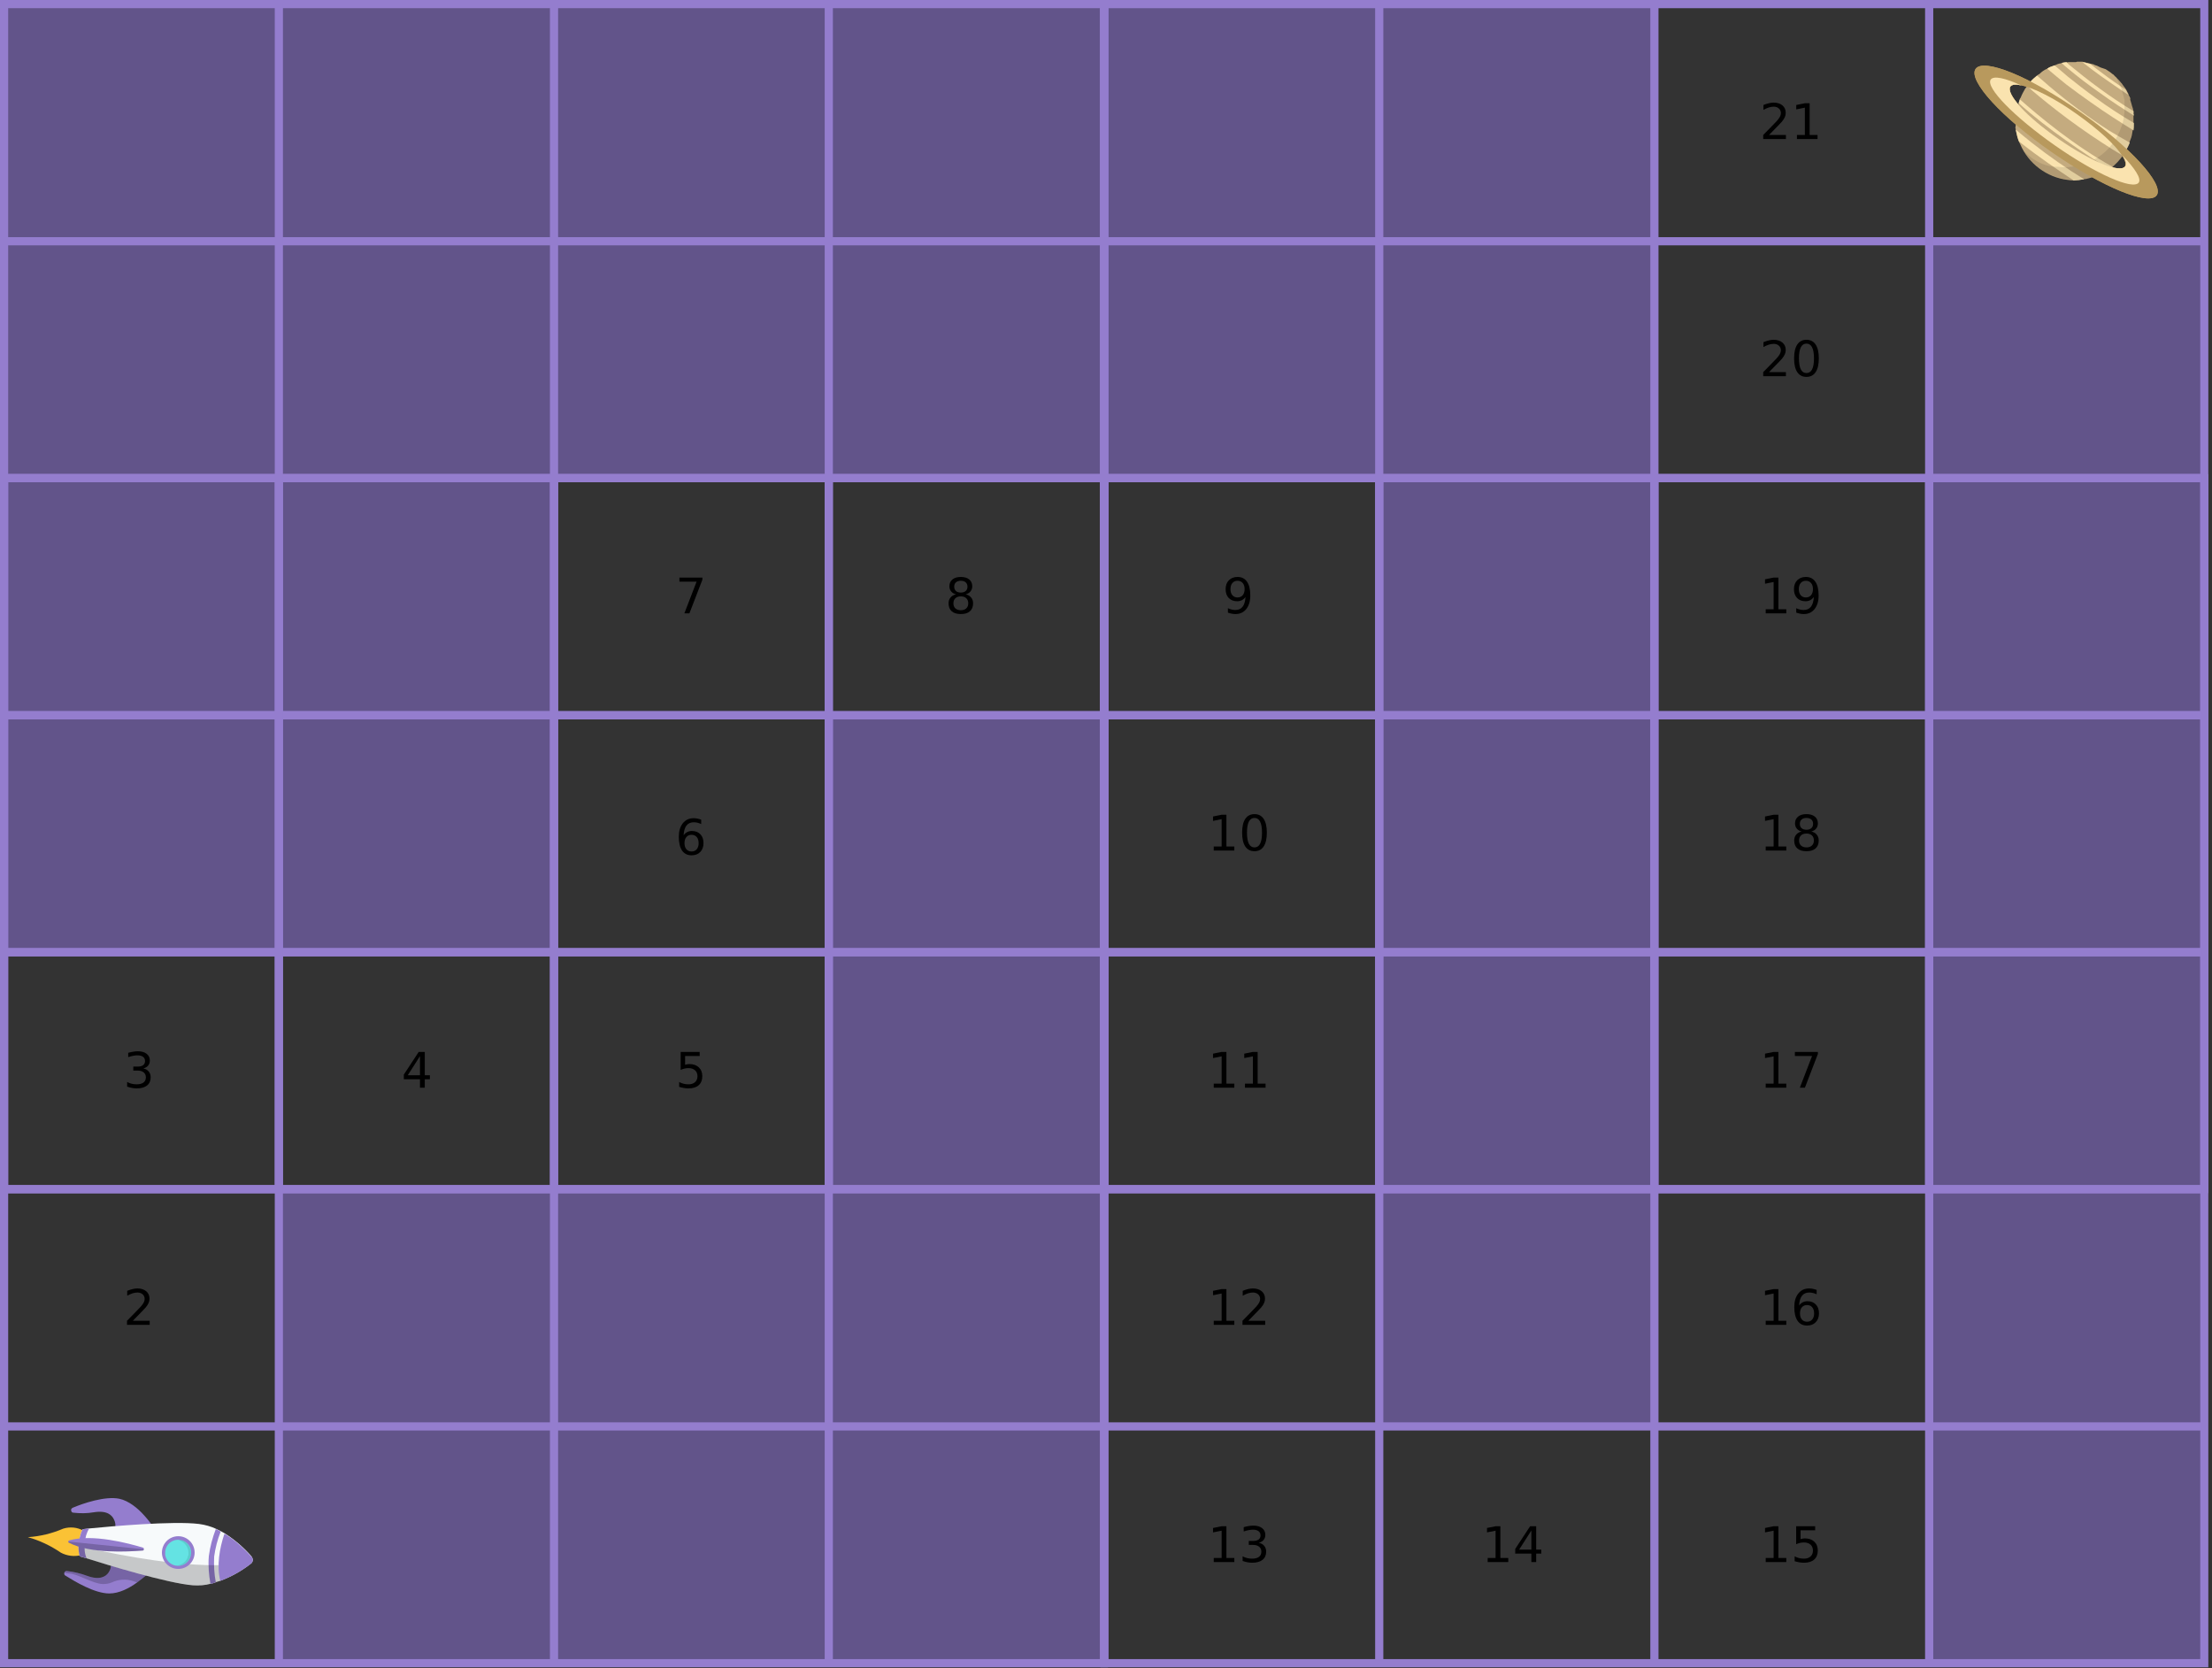 <svg width="541" height="408" viewBox="0 0 541 408" fill="none" xmlns="http://www.w3.org/2000/svg">
<rect x="0" y="0" width="541" height="408" fill="#333333" stroke="none"/>
<g clip-path="url(#clip0_2576_116883)">
<path d="M403.846 0.969H1.046V116.869H403.846V0.969Z" fill="#62548A"/>
<path d="M136 117H1V233H136V117Z" fill="#62548A"/>
<path d="M203 290H69V349H203V290Z" fill="#62548A"/>
<path d="M202.746 348.77H68.246V405.77H202.746V348.77Z" fill="#62548A"/>
<path d="M538.746 58.969H471.846V406.769H538.746V58.969Z" fill="#62548A"/>
<path d="M269.646 174.869H202.746V406.769H269.646V174.869Z" fill="#62548A"/>
<path d="M404.146 116.969H337.246V348.869H404.146V116.969Z" fill="#62548A"/>
<path d="M539.126 1H270.126V290.8H539.126V1Z" stroke="#947DCE" stroke-width="2" stroke-miterlimit="10"/>
<path d="M270.126 232.9H539.126" stroke="#947DCE" stroke-width="2" stroke-miterlimit="10"/>
<path d="M270.126 174.9H539.126" stroke="#947DCE" stroke-width="2" stroke-miterlimit="10"/>
<path d="M270.126 116.9H539.126" stroke="#947DCE" stroke-width="2" stroke-miterlimit="10"/>
<path d="M270.126 59H539.126" stroke="#947DCE" stroke-width="2" stroke-miterlimit="10"/>
<path d="M471.826 1V290.8" stroke="#947DCE" stroke-width="2" stroke-miterlimit="10"/>
<path d="M404.626 1V290.8" stroke="#947DCE" stroke-width="2" stroke-miterlimit="10"/>
<path d="M337.326 1V290.8" stroke="#947DCE" stroke-width="2" stroke-miterlimit="10"/>
<path d="M270 1H1V290.8H270V1Z" stroke="#947DCE" stroke-width="2" stroke-miterlimit="10"/>
<path d="M1 232.9H270" stroke="#947DCE" stroke-width="2" stroke-miterlimit="10"/>
<path d="M1 174.9H270" stroke="#947DCE" stroke-width="2" stroke-miterlimit="10"/>
<path d="M1 116.9H270" stroke="#947DCE" stroke-width="2" stroke-miterlimit="10"/>
<path d="M1 59H270" stroke="#947DCE" stroke-width="2" stroke-miterlimit="10"/>
<path d="M202.7 1V290.8" stroke="#947DCE" stroke-width="2" stroke-miterlimit="10"/>
<path d="M135.5 1V290.8" stroke="#947DCE" stroke-width="2" stroke-miterlimit="10"/>
<path d="M68.2 1V290.8" stroke="#947DCE" stroke-width="2" stroke-miterlimit="10"/>
<path d="M539.126 116.936H270.126V406.736H539.126V116.936Z" stroke="#947DCE" stroke-width="2" stroke-miterlimit="10"/>
<path d="M270.126 348.836H539.126" stroke="#947DCE" stroke-width="2" stroke-miterlimit="10"/>
<path d="M270.126 290.836H539.126" stroke="#947DCE" stroke-width="2" stroke-miterlimit="10"/>
<path d="M270.126 232.836H539.126" stroke="#947DCE" stroke-width="2" stroke-miterlimit="10"/>
<path d="M270.126 174.936H539.126" stroke="#947DCE" stroke-width="2" stroke-miterlimit="10"/>
<path d="M471.826 116.936V406.736" stroke="#947DCE" stroke-width="2" stroke-miterlimit="10"/>
<path d="M404.626 116.936V406.736" stroke="#947DCE" stroke-width="2" stroke-miterlimit="10"/>
<path d="M337.326 116.936V406.736" stroke="#947DCE" stroke-width="2" stroke-miterlimit="10"/>
<path d="M270 116.936H1V406.736H270V116.936Z" stroke="#947DCE" stroke-width="2" stroke-miterlimit="10"/>
<path d="M1 348.836H270" stroke="#947DCE" stroke-width="2" stroke-miterlimit="10"/>
<path d="M1 290.836H270" stroke="#947DCE" stroke-width="2" stroke-miterlimit="10"/>
<path d="M1 232.836H270" stroke="#947DCE" stroke-width="2" stroke-miterlimit="10"/>
<path d="M1 174.936H270" stroke="#947DCE" stroke-width="2" stroke-miterlimit="10"/>
<path d="M202.7 116.936V406.736" stroke="#947DCE" stroke-width="2" stroke-miterlimit="10"/>
<path d="M135.5 116.936V406.736" stroke="#947DCE" stroke-width="2" stroke-miterlimit="10"/>
<path d="M68.2 116.936V406.736" stroke="#947DCE" stroke-width="2" stroke-miterlimit="10"/>
<path d="M15.505 373.819C12.705 375.019 9.805 375.719 6.805 375.919C9.705 376.719 12.405 378.019 14.905 379.719C16.405 380.519 18.205 380.719 19.805 380.319L20.305 377.319L20.405 374.319C18.905 373.519 17.205 373.319 15.505 373.819Z" fill="#FAC235"/>
<path d="M27.144 382.787C27.144 383.387 26.944 383.987 26.544 384.587C25.844 385.587 24.344 386.487 21.344 385.387C19.744 384.787 18.044 384.387 16.344 384.187C16.044 384.187 15.844 384.287 15.744 384.587C15.644 384.887 15.744 385.187 15.944 385.287C18.344 386.787 23.144 389.687 26.744 389.687C29.144 389.687 31.644 388.387 33.544 386.987C34.744 386.087 35.944 385.187 36.944 384.087C34.144 383.987 31.444 383.687 28.744 383.087H28.544C28.044 382.987 27.644 382.887 27.144 382.787Z" fill="#947DCE"/>
<path opacity="0.2" d="M27.144 382.787C27.144 383.387 26.944 383.987 26.544 384.587C25.844 385.587 24.344 386.487 21.344 385.387C19.744 384.787 18.044 384.387 16.344 384.187C16.044 384.187 15.844 384.287 15.744 384.587C16.044 384.687 16.444 384.787 16.744 384.787C18.944 384.787 22.544 387.287 25.144 387.387C25.944 387.387 26.644 387.287 27.344 386.987C29.044 386.187 30.944 386.087 32.644 386.687L33.544 386.987C34.744 386.087 35.944 385.187 36.944 384.087C34.144 383.987 31.444 383.687 28.744 383.087H28.544H28.444C28.344 383.087 28.244 383.087 28.244 382.987C28.144 382.987 28.044 382.987 27.944 382.887H27.644C27.544 382.787 27.344 382.787 27.144 382.787Z" fill="black"/>
<path d="M28.187 373.524C28.287 372.824 28.187 372.224 27.887 371.624C27.387 370.524 26.187 369.324 22.987 369.824C21.287 370.124 19.587 370.124 17.887 369.924C17.587 369.924 17.387 369.624 17.387 369.224C17.387 369.024 17.587 368.824 17.787 368.724C20.387 367.624 25.687 365.824 29.187 366.524C31.487 367.024 33.687 368.824 35.287 370.624C36.287 371.724 37.187 372.924 37.987 374.124C35.287 373.724 32.487 373.524 29.787 373.524C29.687 373.524 29.587 373.524 29.587 373.524C29.087 373.524 28.587 373.524 28.187 373.524Z" fill="#947DCE"/>
<path d="M21.78 373.791C20.78 373.891 20.18 373.991 20.18 373.991C19.58 375.291 19.28 376.691 19.18 378.091C19.18 378.891 19.28 379.791 19.48 380.591C19.48 380.591 20.08 380.791 21.18 381.091C26.18 382.691 40.98 387.191 47.18 387.691C48.68 387.791 50.18 387.691 51.58 387.291C52.08 387.191 52.48 387.091 52.88 386.891C53.18 386.791 53.58 386.691 53.88 386.591C56.58 385.591 59.08 384.191 61.38 382.391C61.88 381.991 61.98 381.291 61.58 380.791C61.58 380.791 61.58 380.791 61.58 380.691C59.68 378.491 57.48 376.591 54.98 374.991C54.68 374.791 54.38 374.691 54.08 374.491C53.68 374.291 53.28 374.091 52.88 373.891C51.58 373.291 50.18 372.891 48.68 372.691C42.38 371.891 26.88 373.291 21.78 373.791Z" fill="#F7FAFB"/>
<path d="M21.78 373.791C20.78 373.891 20.18 373.991 20.18 373.991C19.58 375.291 19.28 376.691 19.18 378.091C19.18 378.891 19.28 379.791 19.48 380.591C19.48 380.591 20.08 380.791 21.18 381.091C20.68 379.891 20.58 378.591 20.78 377.391C20.78 376.091 21.18 374.891 21.78 373.791Z" fill="#947DCE"/>
<path d="M52.778 373.941C51.978 376.041 51.378 378.241 51.078 380.541C50.878 382.841 51.078 385.141 51.478 387.341C51.978 387.241 52.378 387.141 52.778 386.941C52.378 384.841 52.278 382.741 52.378 380.641C52.678 378.541 53.178 376.541 53.978 374.541C53.678 374.341 53.278 374.141 52.778 373.941Z" fill="#947DCE"/>
<path opacity="0.2" d="M19.18 378.092C19.18 378.892 19.28 379.792 19.48 380.592C19.48 380.592 39.58 387.092 47.18 387.692C48.68 387.792 50.18 387.692 51.58 387.292C52.08 387.192 52.48 387.092 52.88 386.892C53.18 386.792 53.58 386.692 53.88 386.592C56.58 385.592 59.08 384.192 61.38 382.392C61.58 382.192 61.78 381.992 61.78 381.692C58.78 382.692 48.28 384.692 19.18 378.092Z" fill="black"/>
<path d="M54.887 375.09C54.587 375.99 54.287 376.99 54.087 377.89C53.887 378.79 53.687 379.79 53.587 380.79C53.387 382.69 53.387 384.69 53.887 386.59C56.587 385.59 59.087 384.19 61.387 382.39C61.887 381.99 61.987 381.29 61.587 380.79C59.887 378.89 57.987 377.09 55.887 375.69C55.487 375.39 55.187 375.19 54.887 375.09Z" fill="#947DCE"/>
<path d="M16.993 376.687C16.793 376.687 16.693 376.887 16.693 377.087C16.693 377.187 16.793 377.287 16.893 377.287C22.093 379.987 31.193 379.487 34.893 379.187C35.093 379.187 35.193 378.987 35.193 378.787C35.193 378.687 35.093 378.487 34.993 378.487C31.393 377.387 22.593 375.087 16.993 376.687Z" fill="#947DCE"/>
<path opacity="0.2" d="M35.193 378.888L16.693 376.988C16.693 377.088 16.793 377.288 16.893 377.288C22.093 379.988 31.193 379.488 34.893 379.188C35.093 379.188 35.193 379.088 35.193 378.888Z" fill="black"/>
<path d="M43.601 383.684C45.81 383.684 47.601 381.893 47.601 379.684C47.601 377.474 45.81 375.684 43.601 375.684C41.392 375.684 39.601 377.474 39.601 379.684C39.601 381.893 41.392 383.684 43.601 383.684Z" fill="#947DCE"/>
<path d="M43.901 376.583C42.101 376.383 40.601 377.683 40.401 379.383C40.401 379.683 40.401 379.983 40.401 380.283C40.701 381.983 42.301 383.183 44.101 382.883C45.801 382.583 47.001 380.983 46.701 379.183C46.501 377.783 45.301 376.683 43.901 376.583Z" fill="#64E3E3"/>
<path opacity="0.1" d="M44.701 376.784C46.301 377.384 47.101 379.284 46.501 380.884C46.001 382.184 44.601 382.984 43.201 382.884C43.101 382.884 43.001 382.884 42.901 382.884C44.701 382.884 46.101 381.484 46.101 379.784C46.101 378.484 45.301 377.284 44.101 376.784C44.001 376.684 43.801 376.584 43.601 376.584C43.701 376.584 43.701 376.584 43.801 376.584C44.201 376.584 44.501 376.684 44.701 376.784Z" fill="black"/>
<path d="M508.777 27.362C496.577 18.762 485.077 14.062 483.177 16.862C481.277 19.662 489.577 28.762 501.877 37.262C514.177 45.762 525.577 50.462 527.477 47.762C529.377 45.062 520.977 35.862 508.777 27.362ZM507.877 27.862C513.277 31.662 517.477 35.562 519.077 38.162C519.777 39.262 520.077 40.162 519.677 40.762C518.477 42.462 511.177 39.562 503.477 34.162C495.777 28.762 490.477 22.962 491.677 21.162C492.077 20.662 492.977 20.562 494.277 20.862C497.377 21.462 502.577 24.062 507.877 27.862Z" fill="#B8995D"/>
<path d="M523.077 44.662C521.677 46.562 512.577 42.562 502.577 35.562C492.577 28.562 485.577 21.362 486.877 19.462C487.577 18.462 490.377 19.062 494.277 20.862C492.977 20.562 492.077 20.662 491.677 21.162C490.577 22.962 495.777 28.662 503.577 34.062C511.377 39.462 518.577 42.462 519.777 40.662C520.177 40.162 519.877 39.262 519.177 38.062C522.177 41.262 523.777 43.662 523.077 44.662Z" fill="#FAE3AF"/>
<path d="M519.403 37.79C519.303 37.89 519.203 37.99 519.203 38.09C518.903 38.49 518.503 38.89 518.203 39.29C517.803 39.79 517.303 40.19 516.803 40.69C516.703 40.79 516.503 40.89 516.403 40.99C516.303 41.09 516.103 41.19 516.003 41.29C515.803 41.49 515.603 41.59 515.303 41.69C515.003 41.89 514.703 42.09 514.303 42.29C514.003 42.39 513.803 42.59 513.503 42.69C513.303 42.79 513.003 42.89 512.803 42.99C512.603 43.09 512.403 43.09 512.303 43.19C512.003 43.29 511.603 43.39 511.303 43.49C510.903 43.59 510.503 43.69 510.103 43.79H509.803C508.803 43.99 508.003 44.09 507.203 44.09H507.103C506.603 44.09 506.203 44.09 505.703 43.99C500.603 43.39 496.103 39.99 494.103 35.29C494.103 35.19 494.003 35.09 494.003 35.09C493.903 34.99 493.903 34.79 493.803 34.69C493.803 34.69 493.803 34.59 493.703 34.49C493.503 33.89 493.303 33.29 493.203 32.69C493.103 32.39 493.103 32.09 493.003 31.79C493.003 31.59 493.003 31.49 492.903 31.29C493.003 30.79 493.003 30.49 493.003 30.09C493.003 29.69 493.003 29.39 493.003 28.99C493.003 28.69 493.003 28.39 493.103 28.09C493.203 27.39 493.303 26.69 493.503 26.09C493.603 25.79 493.603 25.59 493.703 25.29C493.803 24.89 493.903 24.59 494.003 24.29C494.003 24.09 494.103 23.99 494.203 23.89C494.503 23.09 494.903 22.39 495.303 21.69C495.403 21.59 495.503 21.39 495.603 21.29C495.703 21.19 495.703 21.09 495.803 20.99C495.803 20.89 495.903 20.89 495.903 20.79C496.103 20.59 496.303 20.39 496.503 20.09C497.003 19.49 497.603 18.99 498.203 18.49C498.403 18.29 498.603 18.19 498.803 18.09C499.403 17.49 500.003 17.09 500.703 16.79C501.003 16.59 501.203 16.49 501.403 16.39C501.803 16.29 502.103 16.09 502.503 15.99C502.703 15.89 503.003 15.79 503.203 15.69C503.503 15.59 503.803 15.49 504.003 15.49C504.403 15.39 504.803 15.29 505.203 15.29C505.403 15.29 505.703 15.19 505.903 15.19C506.103 15.19 506.203 15.19 506.403 15.19C506.503 15.19 506.703 15.19 506.803 15.19C507.003 15.19 507.103 15.19 507.303 15.19C507.403 15.19 507.603 15.19 507.703 15.19C508.003 15.09 508.003 15.09 508.103 15.09C508.203 15.09 508.403 15.09 508.503 15.09C508.603 15.09 508.803 15.09 508.903 15.09C509.003 15.09 509.203 15.09 509.303 15.09L509.703 15.19C509.803 15.19 510.003 15.19 510.103 15.29C510.303 15.29 510.403 15.39 510.603 15.39C510.703 15.39 510.803 15.49 511.003 15.49C511.103 15.49 511.203 15.59 511.303 15.59C511.303 15.59 511.303 15.59 511.403 15.59C511.503 15.59 511.703 15.69 511.803 15.69C512.003 15.69 512.103 15.79 512.303 15.89C512.403 15.89 512.503 15.99 512.603 15.99C512.703 15.99 512.803 16.09 512.903 16.09C513.103 16.19 513.303 16.29 513.503 16.39C513.603 16.39 513.703 16.49 513.703 16.49C513.803 16.49 513.903 16.59 514.003 16.59C514.103 16.59 514.203 16.69 514.303 16.69C514.403 16.69 514.503 16.79 514.603 16.79C514.703 16.79 514.803 16.89 514.903 16.89C515.003 16.89 515.003 16.99 515.103 16.99C515.403 17.19 515.703 17.39 516.003 17.59C516.103 17.69 516.303 17.79 516.403 17.89C516.503 17.99 516.603 18.09 516.803 18.19C517.003 18.29 517.003 18.39 517.103 18.49C517.203 18.49 517.203 18.59 517.203 18.59C517.203 18.59 517.203 18.59 517.303 18.69C517.503 18.79 517.603 18.99 517.803 19.19L517.903 19.29C518.003 19.39 518.103 19.49 518.203 19.59C518.403 19.79 518.603 20.09 518.803 20.29C518.903 20.39 519.003 20.49 519.103 20.69C519.203 20.89 519.303 20.89 519.403 21.09C519.503 21.29 519.603 21.29 519.703 21.49C519.803 21.69 519.903 21.69 519.903 21.79C520.003 21.89 520.003 21.99 520.103 22.09C520.103 22.19 520.203 22.19 520.203 22.29C520.203 22.39 520.303 22.49 520.303 22.49C520.303 22.59 520.403 22.59 520.403 22.69C520.503 22.79 520.503 22.99 520.603 23.09V23.19C520.603 23.29 520.703 23.29 520.703 23.39C520.703 23.49 520.803 23.59 520.803 23.59L520.903 23.79L521.003 23.99C521.003 23.99 521.003 24.29 521.003 24.39C521.103 24.69 521.203 25.09 521.303 25.39C521.303 25.49 521.403 25.59 521.403 25.79C521.403 25.89 521.503 25.99 521.503 26.09C521.503 26.19 521.603 26.29 521.603 26.39C521.603 26.49 521.703 26.59 521.703 26.79C521.703 26.89 521.803 27.09 521.803 27.19C521.803 27.19 521.803 27.19 521.803 27.29C521.803 27.39 521.803 27.49 521.803 27.59C521.803 27.69 521.803 27.79 521.803 27.89V27.99C521.803 28.09 521.803 28.19 521.803 28.29V28.39C521.803 28.49 521.803 28.49 521.803 28.59C521.803 28.69 521.803 28.79 521.803 28.79C521.803 28.89 521.803 28.99 521.803 29.19C521.803 29.29 521.803 29.49 521.803 29.59C521.803 29.69 521.803 29.79 521.803 29.99V30.09C521.803 30.19 521.803 30.39 521.803 30.49C521.803 30.99 521.703 31.49 521.603 31.89C521.503 32.29 521.503 32.69 521.403 33.09C521.303 33.49 521.203 33.89 521.003 34.29C520.903 34.49 520.903 34.69 520.803 34.79C520.603 35.29 520.403 35.69 520.203 36.09C520.103 36.19 520.003 36.39 520.003 36.49C519.803 36.89 519.603 37.19 519.303 37.59C519.403 37.69 519.403 37.79 519.403 37.79Z" fill="#C4AB7F"/>
<path d="M521.903 28.29C519.403 26.689 516.403 24.79 513.403 22.59C510.803 20.79 508.203 18.79 505.803 16.79C505.203 16.29 504.703 15.889 504.203 15.389C504.603 15.29 505.003 15.19 505.403 15.19L506.003 15.79C508.203 17.59 510.803 19.689 513.703 21.79C516.303 23.689 519.003 25.489 521.803 27.189C521.803 27.29 521.803 27.39 521.803 27.489C521.803 27.59 521.803 27.689 521.803 27.79V27.89C521.903 27.989 521.903 28.09 521.903 28.29Z" fill="#FAE3AF"/>
<path d="M516.703 40.789C516.603 40.889 516.403 40.989 516.303 41.089C516.203 41.189 516.003 41.289 515.903 41.389C510.003 37.689 500.603 31.489 493.703 25.189C493.803 24.889 493.903 24.589 494.003 24.289C498.503 28.289 507.503 35.789 516.703 40.789Z" fill="#FAE3AF"/>
<path d="M520.503 23.189C518.403 21.79 516.103 20.189 513.803 18.59C512.303 17.489 510.803 16.39 509.303 15.19L509.703 15.29C509.803 15.29 510.003 15.29 510.103 15.389C510.303 15.389 510.403 15.489 510.603 15.489C510.703 15.489 510.803 15.589 511.003 15.589C511.103 15.589 511.203 15.69 511.303 15.69C512.303 16.489 513.203 17.189 514.303 17.989C516.003 19.29 517.903 20.59 519.803 21.89C519.903 21.989 519.903 22.09 520.003 22.189C520.003 22.29 520.103 22.29 520.103 22.39C520.103 22.489 520.203 22.59 520.203 22.59C520.203 22.689 520.303 22.689 520.303 22.79C520.303 22.89 520.403 22.989 520.503 23.189Z" fill="#FAE3AF"/>
<path d="M521.803 31.89C518.903 30.09 515.103 27.69 511.303 24.99C509.303 23.59 507.403 22.19 505.403 20.69C503.803 19.39 502.203 18.09 500.703 16.79C501.003 16.59 501.203 16.49 501.403 16.39C501.803 16.29 502.103 16.09 502.503 15.99C503.503 16.79 504.603 17.79 505.803 18.79C507.803 20.39 510.103 22.19 512.603 23.99C515.603 26.19 518.703 28.19 521.903 30.09C521.903 30.19 521.903 30.39 521.903 30.49C521.903 30.99 521.903 31.39 521.803 31.89Z" fill="#FAE3AF"/>
<path d="M515.203 41.79C514.903 41.99 514.603 42.19 514.203 42.39C513.903 42.49 513.703 42.69 513.403 42.79C512.603 42.29 511.703 41.69 510.803 41.19C509.103 40.09 507.203 38.89 505.303 37.59C501.103 34.59 497.003 31.49 493.103 28.09C493.203 27.39 493.303 26.69 493.503 26.09C498.403 30.39 503.503 34.39 508.903 37.99C509.303 38.19 509.603 38.49 510.003 38.69C511.603 39.79 513.403 40.89 515.203 41.79Z" fill="#FAE3AF"/>
<path d="M509.803 43.889H509.503C508.803 43.989 508.003 44.09 507.203 44.09H507.103C503.203 41.489 498.603 38.389 494.303 34.989C494.103 34.889 494.003 34.69 493.803 34.59C493.803 34.59 493.803 34.489 493.703 34.389C493.503 33.789 493.303 33.19 493.203 32.59C493.103 32.289 493.103 31.989 493.003 31.689C494.203 32.69 495.503 33.789 496.903 34.889C501.103 38.19 505.403 41.19 509.803 43.889Z" fill="#FAE3AF"/>
<path d="M519.403 37.79C519.303 37.89 519.203 37.99 519.203 38.09C511.903 33.69 505.003 28.79 498.503 23.39C497.503 22.59 496.603 21.79 495.803 20.99C495.803 20.89 495.903 20.89 495.903 20.79C496.103 20.59 496.303 20.39 496.503 20.09C497.003 19.49 497.603 18.99 498.203 18.49C499.103 19.29 500.103 20.09 501.203 21.09C505.903 25.09 510.803 28.69 515.903 31.99C517.603 32.99 519.303 33.99 520.903 34.89C520.703 35.39 520.503 35.79 520.303 36.19C520.203 36.29 520.103 36.49 520.103 36.59C519.903 36.99 519.703 37.29 519.403 37.69C519.403 37.69 519.403 37.79 519.403 37.79Z" fill="#FAE3AF"/>
<path opacity="0.1" d="M519.503 37.69C519.703 37.389 520.003 36.989 520.203 36.59C520.303 36.489 520.403 36.289 520.403 36.19C520.703 35.59 521.003 34.989 521.203 34.289C521.303 33.889 521.503 33.489 521.603 33.09C521.803 32.19 521.903 31.39 522.003 30.489C522.003 30.29 522.003 30.09 522.003 29.89C522.003 29.79 522.003 29.689 522.003 29.59C522.003 29.489 522.003 29.29 522.003 29.189C522.003 29.09 522.003 28.989 522.003 28.79C522.003 28.689 522.003 28.59 522.003 28.59C522.003 28.59 522.003 28.39 522.003 28.29C522.003 28.189 522.003 28.09 522.003 27.989V27.89C522.003 27.79 522.003 27.689 522.003 27.59C522.003 27.489 522.003 27.39 521.903 27.29C521.903 27.189 521.903 26.989 521.803 26.89C521.803 26.79 521.803 26.689 521.703 26.489C521.603 26.29 521.703 26.29 521.603 26.189C521.503 26.09 521.503 25.989 521.503 25.89C521.503 25.79 521.403 25.689 521.403 25.489C521.303 25.189 521.203 24.79 521.103 24.489C521.103 24.39 521.003 24.29 521.003 24.29L520.903 24.09L520.803 23.89L520.703 23.689C520.703 23.689 520.603 23.59 520.603 23.489V23.39C520.503 23.29 520.503 23.09 520.403 22.989C520.403 22.89 520.303 22.89 520.303 22.79C520.303 22.689 520.203 22.59 520.203 22.59C520.003 22.189 519.903 22.09 519.903 22.09C519.803 21.989 519.803 21.89 519.703 21.79C519.603 21.689 519.503 21.59 519.503 21.489C519.503 21.39 519.303 21.09 519.203 20.989C519.103 20.89 519.003 20.79 518.903 20.59C518.803 20.39 518.703 20.39 518.603 20.189C518.403 19.989 518.203 19.689 518.003 19.489C517.903 19.39 517.803 19.29 517.703 19.189C517.703 19.29 517.803 19.29 517.803 19.39C517.803 19.489 517.903 19.59 517.903 19.59C517.903 19.689 518.003 19.689 518.003 19.79C518.103 19.89 518.103 20.09 518.203 20.189V20.29C518.203 20.39 518.303 20.39 518.303 20.489C518.303 20.59 518.403 20.689 518.403 20.689L518.503 20.89L518.603 21.09L518.703 21.29C518.803 21.59 518.903 21.989 519.003 22.29C519.003 22.39 519.103 22.489 519.103 22.689C519.103 22.79 519.203 22.89 519.203 22.989C519.203 23.09 519.303 23.189 519.303 23.29C519.303 23.39 519.403 23.489 519.403 23.689C519.403 23.79 519.503 23.989 519.503 24.09C519.503 24.189 519.503 24.29 519.603 24.39C519.603 24.489 519.603 24.59 519.603 24.689V24.79C519.603 24.89 519.603 24.989 519.603 25.09C519.603 25.189 519.603 25.29 519.603 25.39C519.603 25.489 519.603 25.59 519.603 25.59C519.603 25.689 519.603 25.79 519.603 25.989C519.603 26.09 519.603 26.29 519.603 26.39C519.603 26.489 519.603 26.59 519.603 26.689C519.603 26.89 519.603 27.09 519.603 27.29C519.503 28.189 519.403 29.09 519.203 29.89C519.103 30.29 519.003 30.689 518.803 31.09C518.603 31.689 518.303 32.389 518.003 32.989C517.903 33.09 517.803 33.289 517.803 33.389C517.603 33.789 517.403 34.09 517.103 34.489C517.103 34.59 517.003 34.59 517.003 34.69C516.603 35.19 516.203 35.69 515.803 36.19C514.703 37.389 513.403 38.389 511.903 39.19C511.403 39.489 510.903 39.69 510.403 39.889C510.203 39.989 510.003 39.989 509.903 40.09C509.503 40.19 509.203 40.289 508.803 40.389C507.503 40.69 506.203 40.889 504.903 40.889C504.403 40.889 503.903 40.889 503.403 40.789C501.203 40.889 499.003 40.09 497.003 38.69C496.303 38.19 495.703 37.69 495.103 37.09C497.403 40.889 501.303 43.389 505.703 43.889C507.003 43.989 508.203 43.989 509.503 43.889C510.003 43.789 510.503 43.69 511.103 43.59C511.503 43.489 511.803 43.389 512.203 43.289C512.403 43.19 512.603 43.19 512.703 43.09C514.803 42.289 516.603 40.989 518.203 39.389C518.603 38.889 519.003 38.389 519.403 37.889C519.403 37.789 519.403 37.789 519.503 37.69Z" fill="black"/>
<path d="M508.776 27.36C496.576 18.76 485.076 14.06 483.176 16.86C481.276 19.66 489.576 28.76 501.876 37.26C514.176 45.76 525.576 50.46 527.476 47.76C529.376 45.06 520.976 35.86 508.776 27.36ZM507.876 27.86C513.276 31.66 517.476 35.56 519.076 38.16C519.776 39.26 520.076 40.16 519.676 40.76C518.476 42.46 511.176 39.56 503.476 34.16C495.776 28.76 490.476 22.96 491.676 21.16C492.076 20.66 492.976 20.56 494.276 20.86C497.376 21.46 502.576 24.06 507.876 27.86Z" fill="#B8995D"/>
<path d="M523.076 44.66C521.676 46.56 512.576 42.56 502.576 35.56C492.576 28.56 485.576 21.36 486.876 19.46C487.576 18.46 490.376 19.06 494.276 20.86C492.976 20.56 492.076 20.66 491.676 21.16C490.476 22.96 495.776 28.66 503.576 34.06C511.376 39.46 518.576 42.46 519.776 40.66C520.176 40.16 519.876 39.26 519.176 38.06C522.176 41.26 523.776 43.66 523.076 44.66Z" fill="#FAE3AF"/>
<path d="M35.049 261.283C35.615 261.404 36.057 261.656 36.373 262.039C36.693 262.422 36.853 262.895 36.853 263.457C36.853 264.32 36.557 264.988 35.963 265.461C35.369 265.934 34.525 266.17 33.432 266.17C33.065 266.17 32.685 266.133 32.295 266.059C31.908 265.988 31.508 265.881 31.094 265.736V264.594C31.422 264.785 31.781 264.93 32.172 265.027C32.562 265.125 32.971 265.174 33.397 265.174C34.139 265.174 34.703 265.027 35.09 264.734C35.48 264.441 35.676 264.016 35.676 263.457C35.676 262.941 35.494 262.539 35.131 262.25C34.772 261.957 34.27 261.811 33.625 261.811H32.605V260.838H33.672C34.254 260.838 34.699 260.723 35.008 260.492C35.316 260.258 35.471 259.922 35.471 259.484C35.471 259.035 35.31 258.691 34.99 258.453C34.674 258.211 34.219 258.09 33.625 258.09C33.301 258.09 32.953 258.125 32.582 258.195C32.211 258.266 31.803 258.375 31.357 258.523V257.469C31.807 257.344 32.227 257.25 32.617 257.188C33.012 257.125 33.383 257.094 33.73 257.094C34.629 257.094 35.34 257.299 35.863 257.709C36.387 258.115 36.648 258.666 36.648 259.361C36.648 259.846 36.51 260.256 36.232 260.592C35.955 260.924 35.56 261.154 35.049 261.283Z" fill="black"/>
<path d="M32.482 323.004H36.613V324H31.059V323.004C31.508 322.539 32.119 321.916 32.893 321.135C33.67 320.35 34.158 319.844 34.357 319.617C34.736 319.191 35 318.832 35.148 318.539C35.301 318.242 35.377 317.951 35.377 317.666C35.377 317.201 35.213 316.822 34.885 316.529C34.56 316.236 34.137 316.09 33.613 316.09C33.242 316.09 32.85 316.154 32.435 316.283C32.025 316.412 31.586 316.607 31.117 316.869V315.674C31.594 315.482 32.039 315.338 32.453 315.24C32.867 315.143 33.246 315.094 33.59 315.094C34.496 315.094 35.219 315.32 35.758 315.773C36.297 316.227 36.566 316.832 36.566 317.59C36.566 317.949 36.498 318.291 36.361 318.615C36.228 318.936 35.984 319.314 35.629 319.752C35.531 319.865 35.221 320.193 34.697 320.736C34.174 321.275 33.435 322.031 32.482 323.004Z" fill="black"/>
<path d="M166.475 257.252H171.121V258.248H167.559V260.393C167.73 260.334 167.902 260.291 168.074 260.264C168.246 260.232 168.418 260.217 168.59 260.217C169.566 260.217 170.34 260.484 170.91 261.02C171.48 261.555 171.766 262.279 171.766 263.193C171.766 264.135 171.473 264.867 170.887 265.391C170.301 265.91 169.475 266.17 168.408 266.17C168.041 266.17 167.666 266.139 167.283 266.076C166.904 266.014 166.512 265.92 166.105 265.795V264.605C166.457 264.797 166.82 264.939 167.195 265.033C167.57 265.127 167.967 265.174 168.385 265.174C169.061 265.174 169.596 264.996 169.99 264.641C170.385 264.285 170.582 263.803 170.582 263.193C170.582 262.584 170.385 262.102 169.99 261.746C169.596 261.391 169.061 261.213 168.385 261.213C168.068 261.213 167.752 261.248 167.436 261.318C167.123 261.389 166.803 261.498 166.475 261.646V257.252Z" fill="black"/>
<path d="M169.141 204.154C168.609 204.154 168.188 204.336 167.875 204.699C167.566 205.062 167.412 205.561 167.412 206.193C167.412 206.822 167.566 207.32 167.875 207.688C168.188 208.051 168.609 208.232 169.141 208.232C169.672 208.232 170.092 208.051 170.4 207.688C170.713 207.32 170.869 206.822 170.869 206.193C170.869 205.561 170.713 205.062 170.4 204.699C170.092 204.336 169.672 204.154 169.141 204.154ZM171.49 200.445V201.523C171.193 201.383 170.893 201.275 170.588 201.201C170.287 201.127 169.988 201.09 169.691 201.09C168.91 201.09 168.312 201.354 167.898 201.881C167.488 202.408 167.254 203.205 167.195 204.271C167.426 203.932 167.715 203.672 168.062 203.492C168.41 203.309 168.793 203.217 169.211 203.217C170.09 203.217 170.783 203.484 171.291 204.02C171.803 204.551 172.059 205.275 172.059 206.193C172.059 207.092 171.793 207.812 171.262 208.355C170.73 208.898 170.023 209.17 169.141 209.17C168.129 209.17 167.355 208.783 166.82 208.01C166.285 207.232 166.018 206.107 166.018 204.635C166.018 203.252 166.346 202.15 167.002 201.33C167.658 200.506 168.539 200.094 169.645 200.094C169.941 200.094 170.24 200.123 170.541 200.182C170.846 200.24 171.162 200.328 171.49 200.445Z" fill="black"/>
<path d="M102.715 258.283L99.727 262.953H102.715V258.283ZM102.404 257.252H103.893V262.953H105.141V263.938H103.893V266H102.715V263.938H98.766V262.795L102.404 257.252Z" fill="black"/>
<path d="M166.164 141.252H171.789V141.756L168.613 150H167.377L170.365 142.248H166.164V141.252Z" fill="black"/>
<path d="M234.994 145.846C234.432 145.846 233.988 145.996 233.664 146.297C233.344 146.598 233.184 147.012 233.184 147.539C233.184 148.066 233.344 148.48 233.664 148.781C233.988 149.082 234.432 149.232 234.994 149.232C235.557 149.232 236 149.082 236.324 148.781C236.648 148.477 236.811 148.062 236.811 147.539C236.811 147.012 236.648 146.598 236.324 146.297C236.004 145.996 235.561 145.846 234.994 145.846ZM233.811 145.342C233.303 145.217 232.906 144.98 232.621 144.633C232.34 144.285 232.199 143.861 232.199 143.361C232.199 142.662 232.447 142.109 232.943 141.703C233.443 141.297 234.127 141.094 234.994 141.094C235.865 141.094 236.549 141.297 237.045 141.703C237.541 142.109 237.789 142.662 237.789 143.361C237.789 143.861 237.646 144.285 237.361 144.633C237.08 144.98 236.688 145.217 236.184 145.342C236.754 145.475 237.197 145.734 237.514 146.121C237.834 146.508 237.994 146.98 237.994 147.539C237.994 148.387 237.734 149.037 237.215 149.49C236.699 149.943 235.959 150.17 234.994 150.17C234.029 150.17 233.287 149.943 232.768 149.49C232.252 149.037 231.994 148.387 231.994 147.539C231.994 146.98 232.154 146.508 232.475 146.121C232.795 145.734 233.24 145.475 233.811 145.342ZM233.377 143.473C233.377 143.926 233.518 144.279 233.799 144.533C234.084 144.787 234.482 144.914 234.994 144.914C235.502 144.914 235.898 144.787 236.184 144.533C236.473 144.279 236.617 143.926 236.617 143.473C236.617 143.02 236.473 142.666 236.184 142.412C235.898 142.158 235.502 142.031 234.994 142.031C234.482 142.031 234.084 142.158 233.799 142.412C233.518 142.666 233.377 143.02 233.377 143.473Z" fill="black"/>
<path d="M300.318 149.818V148.74C300.615 148.881 300.916 148.988 301.221 149.062C301.525 149.137 301.824 149.174 302.117 149.174C302.898 149.174 303.494 148.912 303.904 148.389C304.318 147.861 304.555 147.062 304.613 145.992C304.387 146.328 304.1 146.586 303.752 146.766C303.404 146.945 303.02 147.035 302.598 147.035C301.723 147.035 301.029 146.771 300.518 146.244C300.01 145.713 299.756 144.988 299.756 144.07C299.756 143.172 300.021 142.451 300.553 141.908C301.084 141.365 301.791 141.094 302.674 141.094C303.686 141.094 304.457 141.482 304.988 142.26C305.523 143.033 305.791 144.158 305.791 145.635C305.791 147.014 305.463 148.115 304.807 148.939C304.154 149.76 303.275 150.17 302.17 150.17C301.873 150.17 301.572 150.141 301.268 150.082C300.963 150.023 300.646 149.936 300.318 149.818ZM302.674 146.109C303.205 146.109 303.625 145.928 303.934 145.564C304.246 145.201 304.402 144.703 304.402 144.07C304.402 143.441 304.246 142.945 303.934 142.582C303.625 142.215 303.205 142.031 302.674 142.031C302.143 142.031 301.721 142.215 301.408 142.582C301.1 142.945 300.945 143.441 300.945 144.07C300.945 144.703 301.1 145.201 301.408 145.564C301.721 145.928 302.143 146.109 302.674 146.109Z" fill="black"/>
<path d="M296.848 265.004H298.781V258.33L296.678 258.752V257.674L298.77 257.252H299.953V265.004H301.887V266H296.848V265.004ZM304.488 265.004H306.422V258.33L304.318 258.752V257.674L306.41 257.252H307.594V265.004H309.527V266H304.488V265.004Z" fill="black"/>
<path d="M296.848 207.004H298.781V200.33L296.678 200.752V199.674L298.77 199.252H299.953V207.004H301.887V208H296.848V207.004ZM306.814 200.031C306.205 200.031 305.746 200.332 305.438 200.934C305.133 201.531 304.98 202.432 304.98 203.635C304.98 204.834 305.133 205.734 305.438 206.336C305.746 206.934 306.205 207.232 306.814 207.232C307.428 207.232 307.887 206.934 308.191 206.336C308.5 205.734 308.654 204.834 308.654 203.635C308.654 202.432 308.5 201.531 308.191 200.934C307.887 200.332 307.428 200.031 306.814 200.031ZM306.814 199.094C307.795 199.094 308.543 199.482 309.059 200.26C309.578 201.033 309.838 202.158 309.838 203.635C309.838 205.107 309.578 206.232 309.059 207.01C308.543 207.783 307.795 208.17 306.814 208.17C305.834 208.17 305.084 207.783 304.564 207.01C304.049 206.232 303.791 205.107 303.791 203.635C303.791 202.158 304.049 201.033 304.564 200.26C305.084 199.482 305.834 199.094 306.814 199.094Z" fill="black"/>
<path d="M296.848 323.004H298.781V316.33L296.678 316.752V315.674L298.77 315.252H299.953V323.004H301.887V324H296.848V323.004ZM305.303 323.004H309.434V324H303.879V323.004C304.328 322.539 304.939 321.916 305.713 321.135C306.49 320.35 306.979 319.844 307.178 319.617C307.557 319.191 307.82 318.832 307.969 318.539C308.121 318.242 308.197 317.951 308.197 317.666C308.197 317.201 308.033 316.822 307.705 316.529C307.381 316.236 306.957 316.09 306.434 316.09C306.062 316.09 305.67 316.154 305.256 316.283C304.846 316.412 304.406 316.607 303.938 316.869V315.674C304.414 315.482 304.859 315.338 305.273 315.24C305.688 315.143 306.066 315.094 306.41 315.094C307.316 315.094 308.039 315.32 308.578 315.773C309.117 316.227 309.387 316.832 309.387 317.59C309.387 317.949 309.318 318.291 309.182 318.615C309.049 318.936 308.805 319.314 308.449 319.752C308.352 319.865 308.041 320.193 307.518 320.736C306.994 321.275 306.256 322.031 305.303 323.004Z" fill="black"/>
<path d="M296.848 381.004H298.781V374.33L296.678 374.752V373.674L298.77 373.252H299.953V381.004H301.887V382H296.848V381.004ZM307.869 377.283C308.436 377.404 308.877 377.656 309.193 378.039C309.514 378.422 309.674 378.895 309.674 379.457C309.674 380.32 309.377 380.988 308.783 381.461C308.189 381.934 307.346 382.17 306.252 382.17C305.885 382.17 305.506 382.133 305.115 382.059C304.729 381.988 304.328 381.881 303.914 381.736V380.594C304.242 380.785 304.602 380.93 304.992 381.027C305.383 381.125 305.791 381.174 306.217 381.174C306.959 381.174 307.523 381.027 307.91 380.734C308.301 380.441 308.496 380.016 308.496 379.457C308.496 378.941 308.314 378.539 307.951 378.25C307.592 377.957 307.09 377.811 306.445 377.811H305.426V376.838H306.492C307.074 376.838 307.52 376.723 307.828 376.492C308.137 376.258 308.291 375.922 308.291 375.484C308.291 375.035 308.131 374.691 307.811 374.453C307.494 374.211 307.039 374.09 306.445 374.09C306.121 374.09 305.773 374.125 305.402 374.195C305.031 374.266 304.623 374.375 304.178 374.523V373.469C304.627 373.344 305.047 373.25 305.438 373.188C305.832 373.125 306.203 373.094 306.551 373.094C307.449 373.094 308.16 373.299 308.684 373.709C309.207 374.115 309.469 374.666 309.469 375.361C309.469 375.846 309.33 376.256 309.053 376.592C308.775 376.924 308.381 377.154 307.869 377.283Z" fill="black"/>
<path d="M363.848 381.004H365.781V374.33L363.678 374.752V373.674L365.77 373.252H366.953V381.004H368.887V382H363.848V381.004ZM374.535 374.283L371.547 378.953H374.535V374.283ZM374.225 373.252H375.713V378.953H376.961V379.938H375.713V382H374.535V379.938H370.586V378.795L374.225 373.252Z" fill="black"/>
<path d="M431.848 381.004H433.781V374.33L431.678 374.752V373.674L433.77 373.252H434.953V381.004H436.887V382H431.848V381.004ZM439.295 373.252H443.941V374.248H440.379V376.393C440.551 376.334 440.723 376.291 440.895 376.264C441.066 376.232 441.238 376.217 441.41 376.217C442.387 376.217 443.16 376.484 443.73 377.02C444.301 377.555 444.586 378.279 444.586 379.193C444.586 380.135 444.293 380.867 443.707 381.391C443.121 381.91 442.295 382.17 441.229 382.17C440.861 382.17 440.486 382.139 440.104 382.076C439.725 382.014 439.332 381.92 438.926 381.795V380.605C439.277 380.797 439.641 380.939 440.016 381.033C440.391 381.127 440.787 381.174 441.205 381.174C441.881 381.174 442.416 380.996 442.811 380.641C443.205 380.285 443.402 379.803 443.402 379.193C443.402 378.584 443.205 378.102 442.811 377.746C442.416 377.391 441.881 377.213 441.205 377.213C440.889 377.213 440.572 377.248 440.256 377.318C439.943 377.389 439.623 377.498 439.295 377.646V373.252Z" fill="black"/>
<path d="M431.848 265.004H433.781V258.33L431.678 258.752V257.674L433.77 257.252H434.953V265.004H436.887V266H431.848V265.004ZM438.984 257.252H444.609V257.756L441.434 266H440.197L443.186 258.248H438.984V257.252Z" fill="black"/>
<path d="M431.848 323.004H433.781V316.33L431.678 316.752V315.674L433.77 315.252H434.953V323.004H436.887V324H431.848V323.004ZM441.961 319.154C441.43 319.154 441.008 319.336 440.695 319.699C440.387 320.062 440.232 320.561 440.232 321.193C440.232 321.822 440.387 322.32 440.695 322.688C441.008 323.051 441.43 323.232 441.961 323.232C442.492 323.232 442.912 323.051 443.221 322.688C443.533 322.32 443.689 321.822 443.689 321.193C443.689 320.561 443.533 320.062 443.221 319.699C442.912 319.336 442.492 319.154 441.961 319.154ZM444.311 315.445V316.523C444.014 316.383 443.713 316.275 443.408 316.201C443.107 316.127 442.809 316.09 442.512 316.09C441.73 316.09 441.133 316.354 440.719 316.881C440.309 317.408 440.074 318.205 440.016 319.271C440.246 318.932 440.535 318.672 440.883 318.492C441.23 318.309 441.613 318.217 442.031 318.217C442.91 318.217 443.604 318.484 444.111 319.02C444.623 319.551 444.879 320.275 444.879 321.193C444.879 322.092 444.613 322.812 444.082 323.355C443.551 323.898 442.844 324.17 441.961 324.17C440.949 324.17 440.176 323.783 439.641 323.01C439.105 322.232 438.838 321.107 438.838 319.635C438.838 318.252 439.166 317.15 439.822 316.33C440.479 315.506 441.359 315.094 442.465 315.094C442.762 315.094 443.061 315.123 443.361 315.182C443.666 315.24 443.982 315.328 444.311 315.445Z" fill="black"/>
<path d="M431.848 149.004H433.781V142.33L431.678 142.752V141.674L433.77 141.252H434.953V149.004H436.887V150H431.848V149.004ZM439.318 149.818V148.74C439.615 148.881 439.916 148.988 440.221 149.062C440.525 149.137 440.824 149.174 441.117 149.174C441.898 149.174 442.494 148.912 442.904 148.389C443.318 147.861 443.555 147.062 443.613 145.992C443.387 146.328 443.1 146.586 442.752 146.766C442.404 146.945 442.02 147.035 441.598 147.035C440.723 147.035 440.029 146.771 439.518 146.244C439.01 145.713 438.756 144.988 438.756 144.07C438.756 143.172 439.021 142.451 439.553 141.908C440.084 141.365 440.791 141.094 441.674 141.094C442.686 141.094 443.457 141.482 443.988 142.26C444.523 143.033 444.791 144.158 444.791 145.635C444.791 147.014 444.463 148.115 443.807 148.939C443.154 149.76 442.275 150.17 441.17 150.17C440.873 150.17 440.572 150.141 440.268 150.082C439.963 150.023 439.646 149.936 439.318 149.818ZM441.674 146.109C442.205 146.109 442.625 145.928 442.934 145.564C443.246 145.201 443.402 144.703 443.402 144.07C443.402 143.441 443.246 142.945 442.934 142.582C442.625 142.215 442.205 142.031 441.674 142.031C441.143 142.031 440.721 142.215 440.408 142.582C440.1 142.945 439.945 143.441 439.945 144.07C439.945 144.703 440.1 145.201 440.408 145.564C440.721 145.928 441.143 146.109 441.674 146.109Z" fill="black"/>
<path d="M432.662 91.004H436.793V92H431.238V91.004C431.688 90.539 432.299 89.916 433.072 89.135C433.85 88.35 434.338 87.844 434.537 87.617C434.916 87.191 435.18 86.832 435.328 86.539C435.48 86.242 435.557 85.951 435.557 85.666C435.557 85.201 435.393 84.822 435.064 84.529C434.74 84.236 434.316 84.09 433.793 84.09C433.422 84.09 433.029 84.154 432.615 84.283C432.205 84.412 431.766 84.607 431.297 84.869V83.674C431.773 83.482 432.219 83.338 432.633 83.24C433.047 83.143 433.426 83.094 433.77 83.094C434.676 83.094 435.398 83.32 435.938 83.773C436.477 84.227 436.746 84.832 436.746 85.59C436.746 85.949 436.678 86.291 436.541 86.615C436.408 86.936 436.164 87.314 435.809 87.752C435.711 87.865 435.4 88.193 434.877 88.736C434.354 89.275 433.615 90.031 432.662 91.004ZM441.814 84.031C441.205 84.031 440.746 84.332 440.438 84.934C440.133 85.531 439.98 86.432 439.98 87.635C439.98 88.834 440.133 89.734 440.438 90.336C440.746 90.934 441.205 91.232 441.814 91.232C442.428 91.232 442.887 90.934 443.191 90.336C443.5 89.734 443.654 88.834 443.654 87.635C443.654 86.432 443.5 85.531 443.191 84.934C442.887 84.332 442.428 84.031 441.814 84.031ZM441.814 83.094C442.795 83.094 443.543 83.482 444.059 84.26C444.578 85.033 444.838 86.158 444.838 87.635C444.838 89.107 444.578 90.232 444.059 91.01C443.543 91.783 442.795 92.17 441.814 92.17C440.834 92.17 440.084 91.783 439.564 91.01C439.049 90.232 438.791 89.107 438.791 87.635C438.791 86.158 439.049 85.033 439.564 84.26C440.084 83.482 440.834 83.094 441.814 83.094Z" fill="black"/>
<path d="M431.848 207.004H433.781V200.33L431.678 200.752V199.674L433.77 199.252H434.953V207.004H436.887V208H431.848V207.004ZM441.814 203.846C441.252 203.846 440.809 203.996 440.484 204.297C440.164 204.598 440.004 205.012 440.004 205.539C440.004 206.066 440.164 206.48 440.484 206.781C440.809 207.082 441.252 207.232 441.814 207.232C442.377 207.232 442.82 207.082 443.145 206.781C443.469 206.477 443.631 206.062 443.631 205.539C443.631 205.012 443.469 204.598 443.145 204.297C442.824 203.996 442.381 203.846 441.814 203.846ZM440.631 203.342C440.123 203.217 439.727 202.98 439.441 202.633C439.16 202.285 439.02 201.861 439.02 201.361C439.02 200.662 439.268 200.109 439.764 199.703C440.264 199.297 440.947 199.094 441.814 199.094C442.686 199.094 443.369 199.297 443.865 199.703C444.361 200.109 444.609 200.662 444.609 201.361C444.609 201.861 444.467 202.285 444.182 202.633C443.9 202.98 443.508 203.217 443.004 203.342C443.574 203.475 444.018 203.734 444.334 204.121C444.654 204.508 444.814 204.98 444.814 205.539C444.814 206.387 444.555 207.037 444.035 207.49C443.52 207.943 442.779 208.17 441.814 208.17C440.85 208.17 440.107 207.943 439.588 207.49C439.072 207.037 438.814 206.387 438.814 205.539C438.814 204.98 438.975 204.508 439.295 204.121C439.615 203.734 440.061 203.475 440.631 203.342ZM440.197 201.473C440.197 201.926 440.338 202.279 440.619 202.533C440.904 202.787 441.303 202.914 441.814 202.914C442.322 202.914 442.719 202.787 443.004 202.533C443.293 202.279 443.438 201.926 443.438 201.473C443.438 201.02 443.293 200.666 443.004 200.412C442.719 200.158 442.322 200.031 441.814 200.031C441.303 200.031 440.904 200.158 440.619 200.412C440.338 200.666 440.197 201.02 440.197 201.473Z" fill="black"/>
<path d="M432.662 33.004H436.793V34H431.238V33.004C431.688 32.539 432.299 31.916 433.072 31.135C433.85 30.35 434.338 29.844 434.537 29.617C434.916 29.191 435.18 28.832 435.328 28.539C435.48 28.242 435.557 27.951 435.557 27.666C435.557 27.201 435.393 26.822 435.064 26.529C434.74 26.236 434.316 26.09 433.793 26.09C433.422 26.09 433.029 26.154 432.615 26.283C432.205 26.412 431.766 26.607 431.297 26.869V25.674C431.773 25.482 432.219 25.338 432.633 25.24C433.047 25.143 433.426 25.094 433.77 25.094C434.676 25.094 435.398 25.32 435.938 25.773C436.477 26.227 436.746 26.832 436.746 27.59C436.746 27.949 436.678 28.291 436.541 28.615C436.408 28.936 436.164 29.314 435.809 29.752C435.711 29.865 435.4 30.193 434.877 30.736C434.354 31.275 433.615 32.031 432.662 33.004ZM439.488 33.004H441.422V26.33L439.318 26.752V25.674L441.41 25.252H442.594V33.004H444.527V34H439.488V33.004Z" fill="black"/>
</g>
<defs>
<clipPath id="clip0_2576_116883">
<rect width="540.1" height="407.8" fill="white"/>
</clipPath>
</defs>
</svg>
